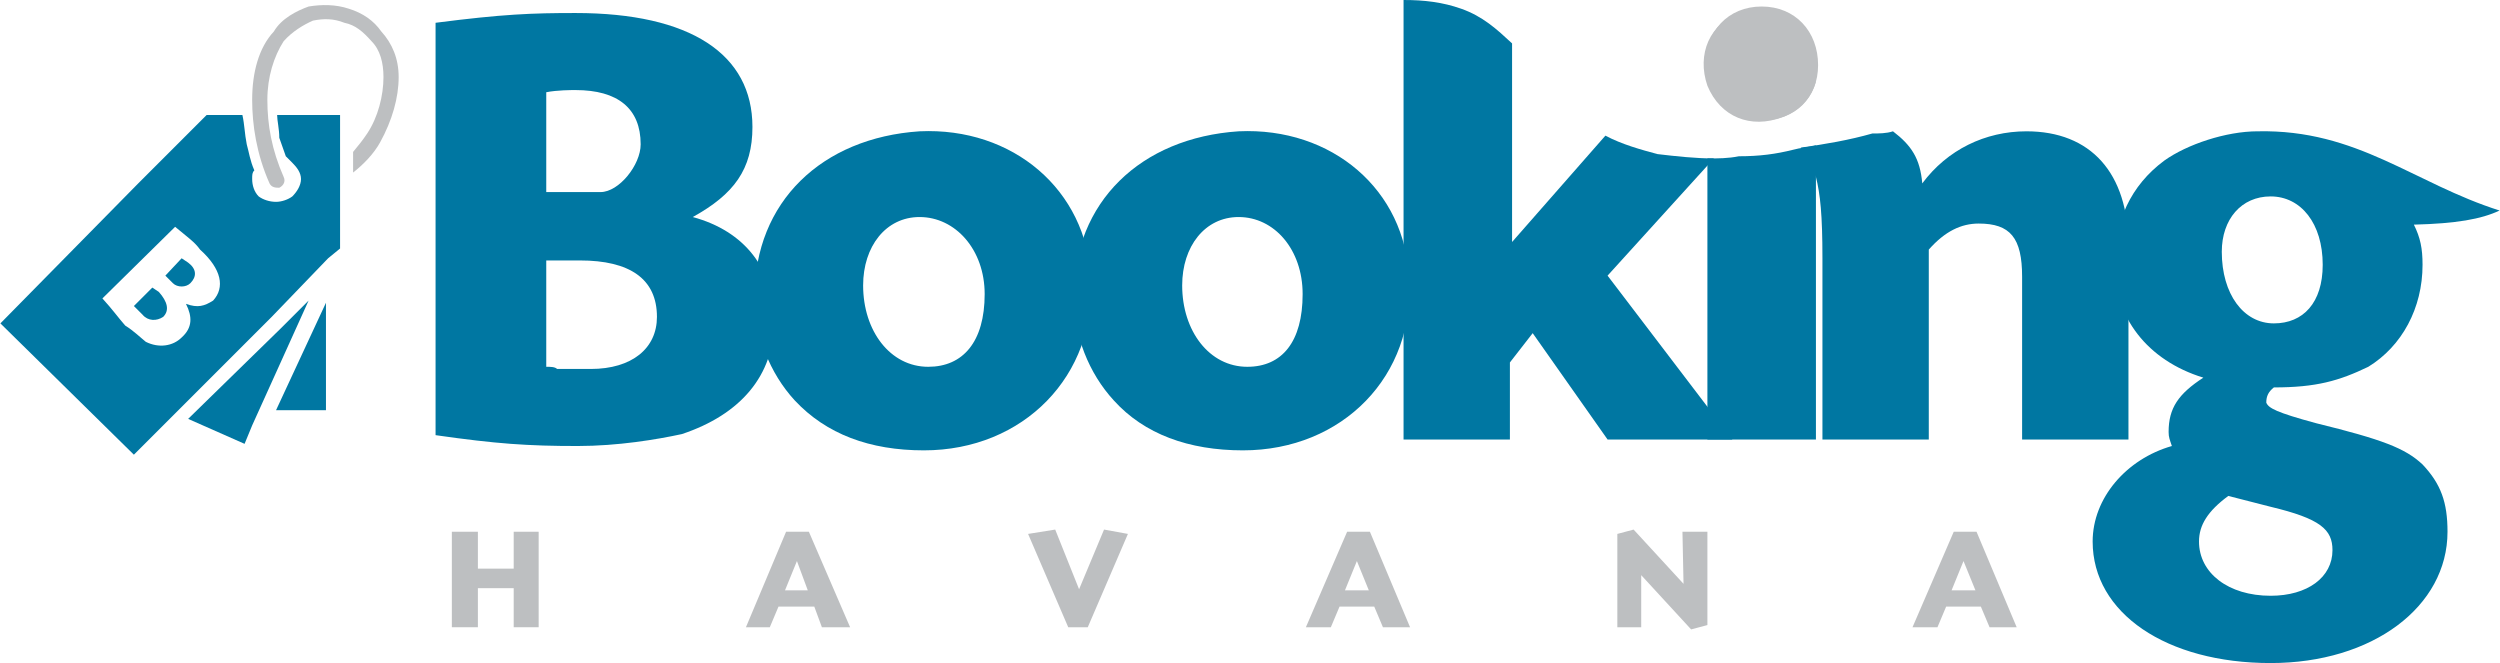 <?xml version="1.0" encoding="UTF-8"?>
<!DOCTYPE svg PUBLIC "-//W3C//DTD SVG 1.1//EN" "http://www.w3.org/Graphics/SVG/1.1/DTD/svg11.dtd">
<!-- Creator: CorelDRAW X7 -->
<svg xmlns="http://www.w3.org/2000/svg" xml:space="preserve" width="51.84mm" height="13.749mm" version="1.1" style="shape-rendering:geometricPrecision; text-rendering:geometricPrecision; image-rendering:optimizeQuality; fill-rule:evenodd; clip-rule:evenodd"
viewBox="0 0 2303 611"
 xmlns:xlink="http://www.w3.org/1999/xlink">
 <defs>
  <style type="text/css">
   <![CDATA[
    .fil2 {fill:#0077A2}
    .fil0 {fill:#0077A2;fill-rule:nonzero}
    .fil1 {fill:#BDBFC1;fill-rule:nonzero}
   ]]>
  </style>
 </defs>
 <g id="Capa_x0020_1">
  <g id="_2905033489280">
   <path class="fil0" d="M847 121c-90,6 -152,65 -152,152 0,36 14,71 37,96 29,31 69,46 119,46 92,0 159,-69 154,-158 -4,-82 -72,-140 -158,-136l0 0zm0 79c33,0 60,30 60,71 0,44 -20,67 -52,67 -35,0 -60,-33 -60,-75 0,-36 21,-63 52,-63z"/>
   <path class="fil0" d="M1141 121c-90,6 -152,65 -152,152 0,36 14,71 37,96 28,31 69,46 119,46 92,0 159,-69 153,-158 -3,-82 -71,-140 -157,-136l0 0zm0 79c33,0 59,30 59,71 0,44 -19,67 -51,67 -35,0 -60,-33 -60,-75 0,-36 21,-63 52,-63z"/>
   <path class="fil0" d="M1346 8c-17,-6 -34,-8 -53,-8l0 405 98 0 0 -71 21 -27 69 98 115 0 -115 -151 98 -108c-17,0 -35,-2 -52,-4 -15,-4 -33,-9 -48,-17l-86 98 0 -183c-14,-13 -27,-25 -47,-32l0 0z"/>
   <path class="fil1" d="M1604 12c-29,9 -41,38 -31,67 12,29 40,40 69,29 16,-6 27,-18 31,-33 -4,2 -8,6 -12,8 -26,9 -51,-2 -63,-29 -6,-16 -4,-31 6,-42z"/>
   <path class="fil0" d="M1573 146l0 259 100 0 0 -271c-8,2 -14,2 -21,4 -16,4 -31,6 -50,6 -10,2 -19,2 -29,2l0 0z"/>
   <path class="fil0" d="M1659 136c6,12 12,23 14,27 4,16 6,35 6,75l0 167 98 0 0 -175c15,-17 30,-24 46,-24 29,0 40,13 40,49l0 150 98 0 0 -178c0,-68 -35,-106 -94,-106 -38,0 -73,17 -96,48 -2,-23 -10,-35 -27,-48 -6,2 -13,2 -19,2 -21,6 -44,10 -66,13l0 0z"/>
   <path class="fil0" d="M401 401c56,8 85,10 131,10 37,0 73,-6 96,-11 54,-18 85,-54 85,-104 0,-48 -27,-83 -75,-96 38,-21 55,-44 55,-83 0,-67 -57,-105 -163,-105 -40,0 -67,1 -129,9l0 380 0 0zm102 -316c10,-2 23,-2 27,-2 39,0 60,17 60,50 0,19 -20,44 -37,44l-50 0 0 -92zm0 155l31 0c46,0 71,17 71,52 0,29 -23,48 -61,48l-10 0c-6,0 -13,0 -21,0 -2,-2 -6,-2 -10,-2l0 -98 0 0z"/>
   <path class="fil0" d="M2080 121c-29,0 -65,12 -86,27 -31,23 -46,56 -46,96 0,48 30,88 82,104 -23,15 -32,28 -32,50 0,5 1,7 3,13 -42,12 -73,48 -73,88 0,66 68,112 164,112 94,0 163,-52 163,-121 0,-27 -6,-44 -23,-62 -16,-15 -37,-23 -98,-38 -37,-10 -44,-14 -46,-19 0,-6 2,-10 7,-14 39,0 60,-6 87,-19 31,-19 50,-54 50,-94 0,-15 -2,-25 -8,-37 39,-1 62,-5 79,-13 -79,-25 -131,-75 -223,-73l0 0zm12 60c28,0 48,25 48,63 0,35 -18,54 -45,54 -28,0 -48,-27 -48,-66 0,-30 18,-51 45,-51zm0 286c46,11 57,21 57,40 0,25 -23,42 -57,42 -39,0 -66,-21 -66,-50 0,-15 8,-28 27,-42l39 10 0 0z"/>
   <path class="fil2" d="M302 238l-52 54 -100 100 -27 27 -123 -121 127 -129 63 -63 33 0c2,9 2,17 4,27 2,7 3,15 7,24 -2,2 -2,4 -2,8 0,6 2,12 6,16 4,3 10,5 16,5 5,0 11,-2 15,-5 4,-4 8,-10 8,-16 0,-6 -4,-11 -8,-15 -2,-2 -4,-4 -6,-6 -2,-6 -4,-11 -6,-17 0,-8 -2,-16 -2,-21l58 0 0 123 -11 9 0 0zm-135 0l-15 16 7 7c4,4 12,4 16,0 6,-6 6,-13 -2,-19l-6 -4 0 0zm-27 27l-17 17 2 2 4 4 2 2c5,6 13,6 19,2 6,-6 4,-14 -4,-23l-6 -4 0 0zm129 -115l0 0zm-85 80c20,18 23,35 12,47 -8,5 -14,7 -25,3 6,12 6,22 -4,31 -8,8 -21,10 -33,4 -5,-4 -11,-10 -19,-15 -7,-8 -11,-14 -21,-25l67 -66c12,10 18,14 23,21l0 0z"/>
   <polygon class="fil2" points="284,277 232,392 225,409 173,386 259,302 "/>
   <polygon class="fil2" points="300,279 300,378 254,378 "/>
   <path class="fil1" d="M248 169c2,4 6,4 9,4 4,-2 6,-6 4,-10 -11,-25 -15,-48 -15,-71 0,-21 6,-40 15,-54 8,-9 18,-15 27,-19 10,-2 19,-2 29,2 10,2 17,8 25,17 8,8 11,20 11,33 0,17 -5,37 -15,52 -4,6 -8,11 -13,17l0 19c9,-7 19,-17 25,-28 11,-20 17,-41 17,-60 0,-17 -6,-31 -16,-42 -7,-10 -17,-17 -30,-21 -12,-4 -25,-4 -37,-2 -11,4 -25,11 -32,23 -14,15 -20,38 -20,63 0,23 4,50 16,77l0 0z"/>
   <polygon class="fil1" points="440,524 440,490 416,490 416,578 440,578 440,542 473,542 473,578 496,578 496,490 473,490 473,524 "/>
   <path class="fil1" d="M757 578l26 0 -38 -88 -21 0 -37 88 22 0 8 -19 33 0 7 19zm-13 -34l-21 0 11 -27 10 27z"/>
   <polygon class="fil1" points="994,543 972,488 947,492 984,578 1002,578 1039,492 1017,488 "/>
   <path class="fil1" d="M1274 578l25 0 -37 -88 -21 0 -38 88 23 0 8 -19 32 0 8 19zm-13 -34l-22 0 11 -27 11 27z"/>
   <polygon class="fil1" points="1490,492 1490,578 1512,578 1512,530 1558,580 1573,576 1573,490 1550,490 1551,538 1505,488 "/>
   <path class="fil1" d="M1833 578l25 0 -37 -88 -21 0 -38 88 23 0 8 -19 32 0 8 19zm-13 -34l-22 0 11 -27 11 27z"/>
   <path class="fil1" d="M1623 6c-31,0 -52,23 -52,54 0,30 21,51 52,51 31,0 52,-21 52,-51 0,-31 -21,-54 -52,-54z"/>
  </g>
 </g>
</svg>
